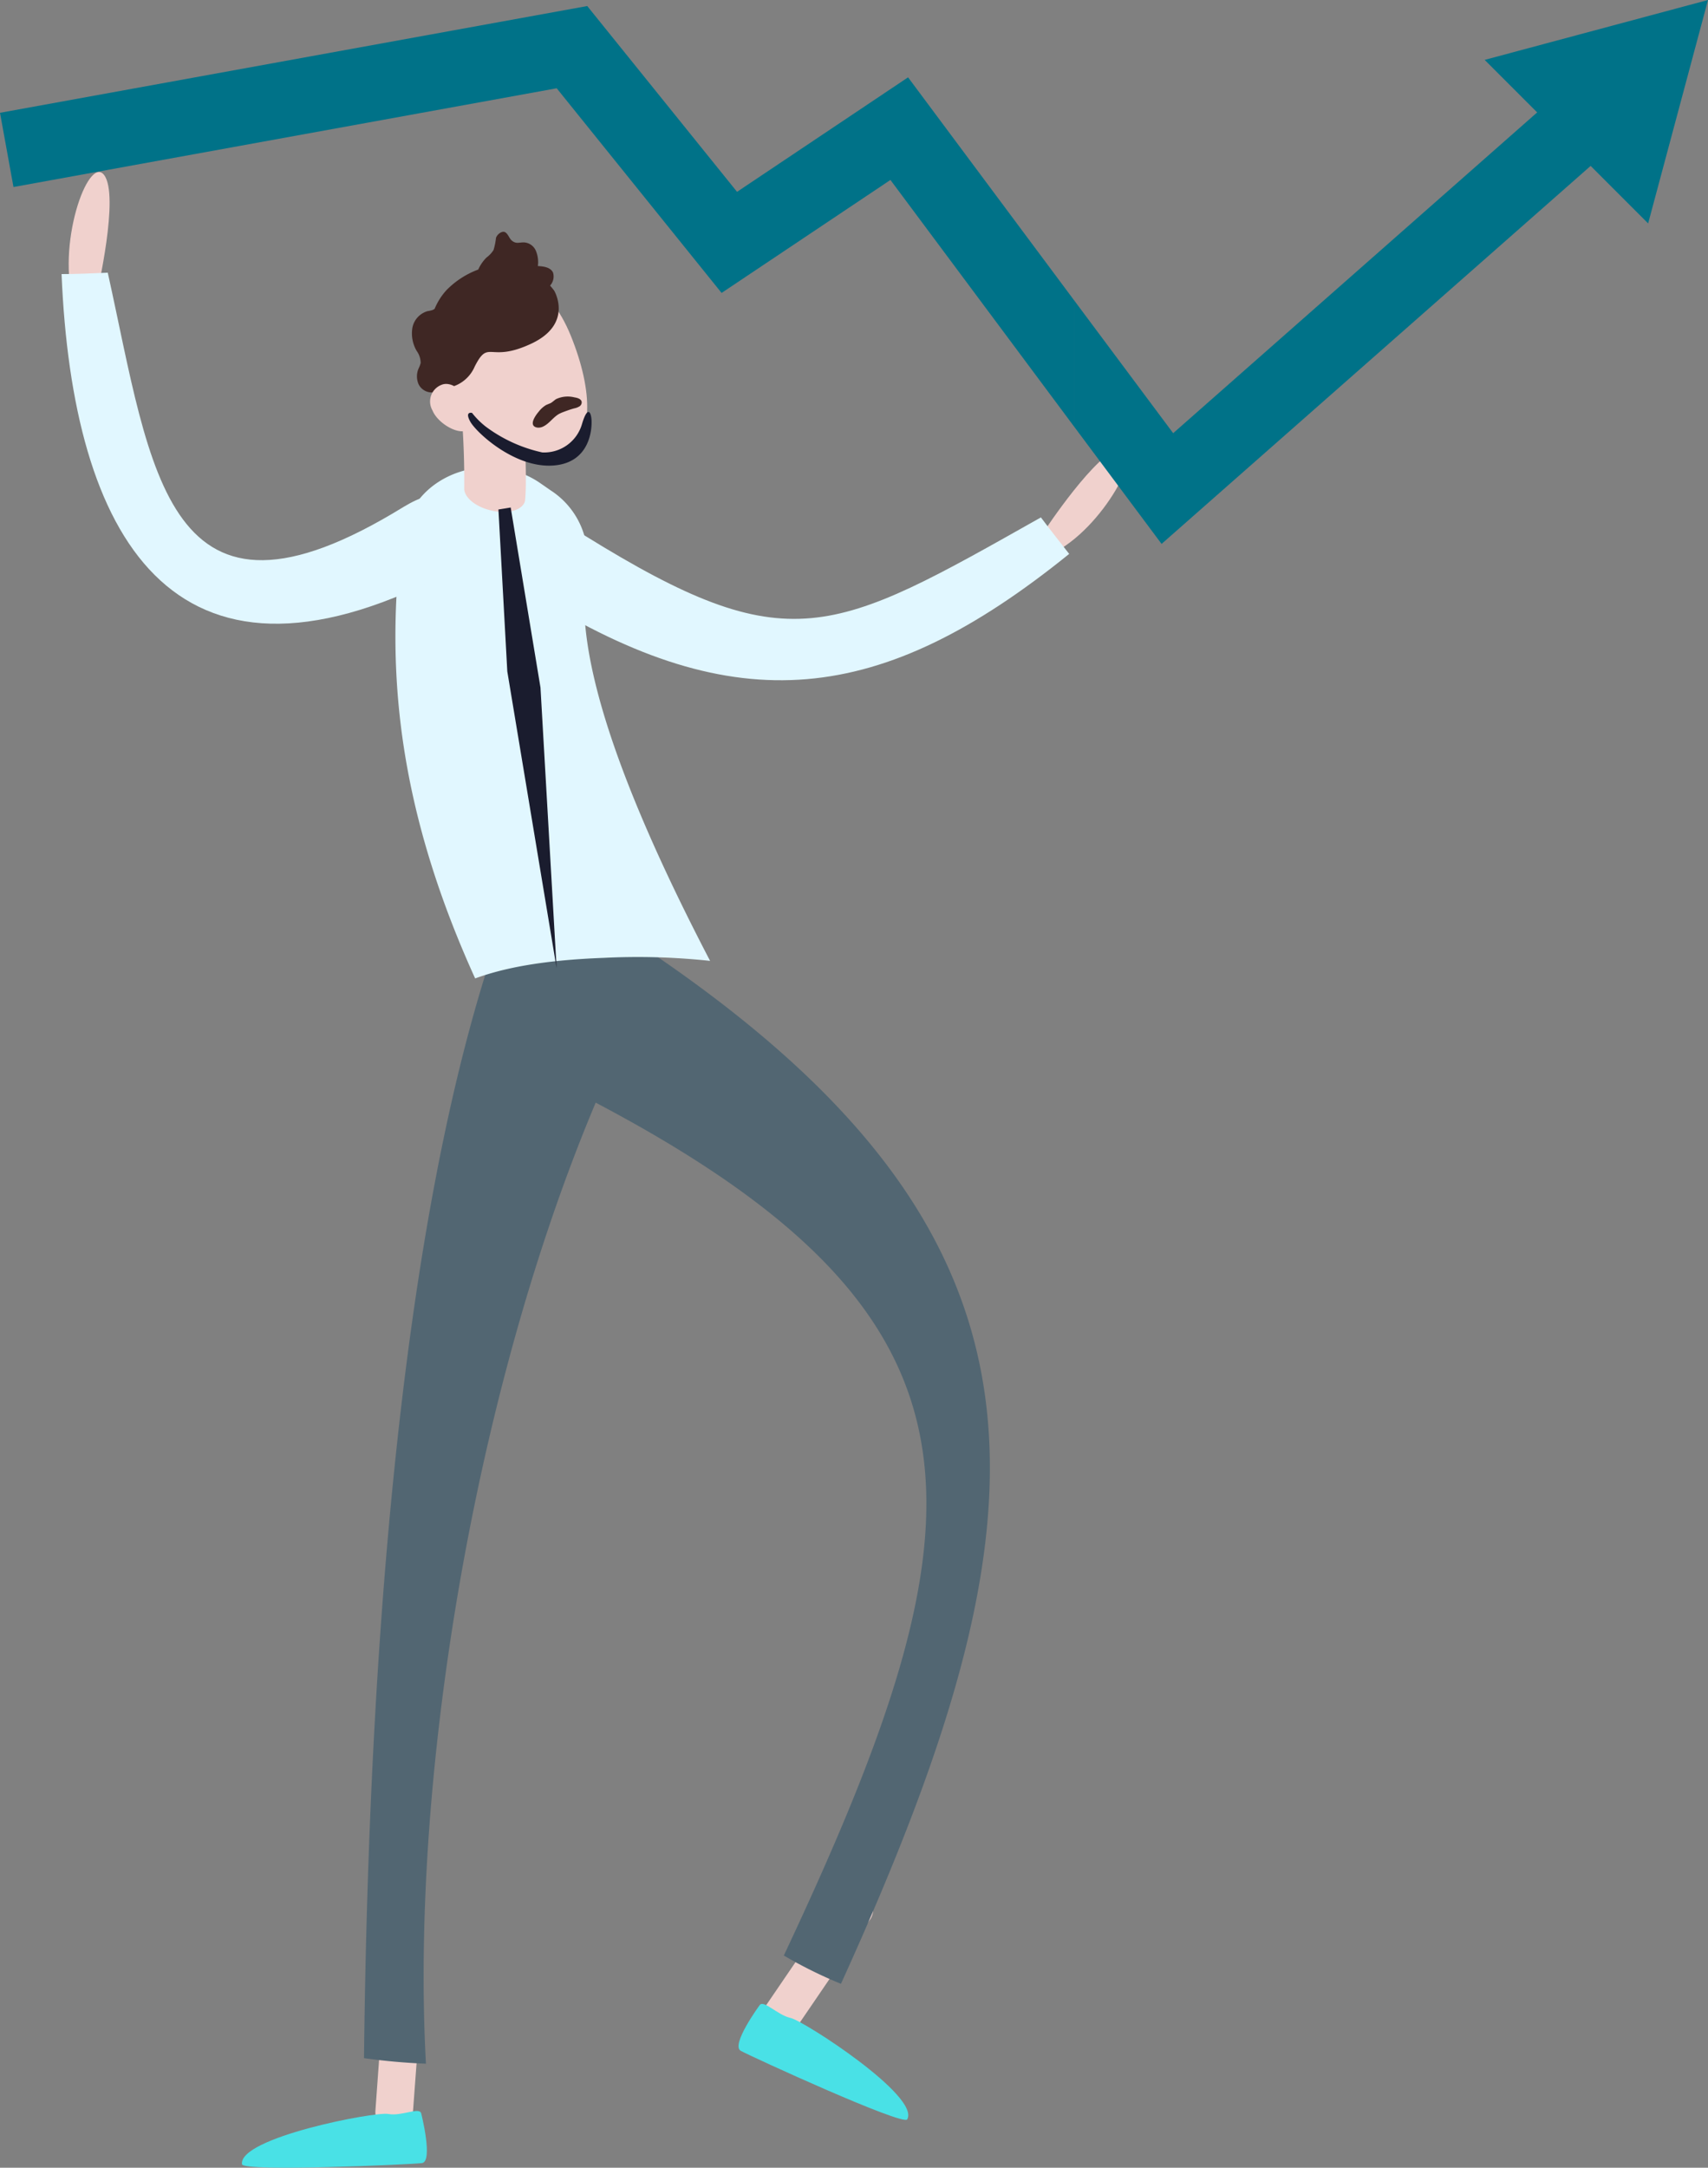 <svg xmlns="http://www.w3.org/2000/svg" viewBox="0 0 181.17 229.84"><rect x="0" y="0" width="181.17" height="229.84" fill="#808080" stroke="none"/><defs><style>.a9f753fc-8e40-4bd3-9b15-e9c85f65b5a1{fill:#f0d1cd;}.bcbacd2e-394b-47cb-93b4-c236aa13fd2d{fill:#49e1e6;}.bbd92343-2b25-4f41-a1d8-c21a0c0d39df{fill:#e1f7ff;}.b40b0247-7d3e-4c93-9d7d-55b49a7f6ac6{fill:#526672;}.ae5714e5-ed11-4760-8d17-494137716a6a{fill:#3f2724;}.aefac5e8-e5bc-44f7-ac8a-3d7fa583dae8{fill:#1a1c2e;}.ba8b0466-0645-460d-bc55-cdf65e77c3d9{fill:#007288;}</style></defs><title>04 Man Arms Up</title><g id="ae066cc7-4fb8-4a51-9695-87cde63395c2" data-name="Layer 2"><g id="bd0046a6-5f06-4168-945e-5a540197ba87" data-name="Layer 1"><g id="fad9a8c4-2bbb-4cf1-8715-50be127c27e1" data-name="Man Arms Up"><path class="a9f753fc-8e40-4bd3-9b15-e9c85f65b5a1" d="M41.26,225.86a1.76,1.76,0,0,0,.4.07,2,2,0,0,0,2.13-1.83l1.06-14.28a2,2,0,1,0-4-.3L39.82,223.8A2,2,0,0,0,41.26,225.86Z"/><path class="bcbacd2e-394b-47cb-93b4-c236aa13fd2d" d="M44.68,224.09s1.3,5.11.07,5.26-19,.94-19.08.12c-.39-2.81,14.08-5.6,15.51-5.33S44.51,223.35,44.68,224.09Z"/><path class="a9f753fc-8e40-4bd3-9b15-e9c85f65b5a1" d="M110.75,56.33s5.64-8.58,8.22-8.82-1.87,8.54-7.46,11.23Z"/><path class="bbd92343-2b25-4f41-a1d8-c21a0c0d39df" d="M110.41,54.86c1,1.33,2,2.59,3,3.87-20,16.17-35.33,17.75-56.72,4.47-3.27-2-3-3.35-1-5.9-.24-.55-.27-.51,0,0,1.95-2.55,3-2.6,6.29-.54C83.7,70.22,88.26,67.34,110.41,54.86Z"/><path class="a9f753fc-8e40-4bd3-9b15-e9c85f65b5a1" d="M81.85,216a1.7,1.7,0,0,1-.35-.19A2,2,0,0,1,81,213l8.07-11.83a2,2,0,0,1,3.29,2.25l-8.07,11.83A2,2,0,0,1,81.85,216Z"/><path class="b40b0247-7d3e-4c93-9d7d-55b49a7f6ac6" d="M89.2,210.34a47.65,47.65,0,0,1-6.06-3c23.26-49.4,24-69.87-28.75-94.81,2.45-5.4,5.19-10.65,7.93-15.91C114.37,128.94,112.93,158.21,89.2,210.34Z"/><path class="b40b0247-7d3e-4c93-9d7d-55b49a7f6ac6" d="M38.61,218.22a65.7,65.7,0,0,0,6.57.59c-1.89-34.6,7.29-83.66,24.08-114.63-5.13-2.6-10.3-5.11-15.48-7.6C41.46,129.57,39,183.72,38.61,218.22Z"/><path class="bcbacd2e-394b-47cb-93b4-c236aa13fd2d" d="M80.58,212.6s-3.12,4.24-2,4.85,17.23,8,17.65,7.26c1.41-2.45-11-10.46-12.37-10.75S81,212,80.58,212.6Z"/><path class="bbd92343-2b25-4f41-a1d8-c21a0c0d39df" d="M50.4,103.74c2.75-1,6.72-1.92,13.64-2.18a72.12,72.12,0,0,1,11.28.32C63.21,78.64,61.12,67.07,62.21,60.54A8.54,8.54,0,0,0,58.42,52l-1.14-.79c-5.29-3.63-13-1-14.3,4.82a43.47,43.47,0,0,0-.9,6.72C41.39,74.78,43.17,87.84,50.4,103.74Z"/><path class="a9f753fc-8e40-4bd3-9b15-e9c85f65b5a1" d="M47.67,40.87C50,46.68,56,49.74,59.56,48.3s3.35-6.86,1-12.67-6.45-7.6-10-6.15S45.31,35.05,47.67,40.87Z"/><path class="a9f753fc-8e40-4bd3-9b15-e9c85f65b5a1" d="M48.69,41.07l6.56-.64c.09.9.77,9.45.44,12.68-.24,1-1.88,1.45-3.65,1-1.6-.38-2.76-1.35-2.8-2.27h0A87.92,87.92,0,0,0,48.69,41.07Z"/><path class="ae5714e5-ed11-4760-8d17-494137716a6a" d="M60.92,42.13a2.91,2.91,0,0,0-1.94.19c-.2.13-.36.3-.57.42l-.46.19a2.71,2.71,0,0,0-.8.71c-.34.39-1.14,1.5-.19,1.69a1.09,1.09,0,0,0,.64-.1c.67-.31,1.07-1,1.73-1.36a3.92,3.92,0,0,1,.36-.16c.4-.15.8-.3,1.21-.41a1.67,1.67,0,0,0,.54-.2.5.5,0,0,0,.26-.47C61.67,42.3,61.25,42.18,60.92,42.13Z"/><path class="ae5714e5-ed11-4760-8d17-494137716a6a" d="M58.79,30.83c-.14-.2-.29-.37-.44-.55a1.44,1.44,0,0,0,.31-1.38c-.26-.56-1-.66-1.61-.69a3.08,3.08,0,0,0-.21-1.62,1.46,1.46,0,0,0-1.28-.89c-.53,0-.82.18-1.27-.19-.28-.24-.37-.66-.68-.87s-.85.15-1,.58a6.86,6.86,0,0,1-.26,1.29,2.92,2.92,0,0,1-.74.79,4.18,4.18,0,0,0-.88,1.28,9.17,9.17,0,0,0-3.36,2.17,6.74,6.74,0,0,0-1.27,2,1.55,1.55,0,0,1-.22.12,3.13,3.13,0,0,1-.53.12,2.28,2.28,0,0,0-1.61,1.78,3.67,3.67,0,0,0,.46,2.44,2.2,2.2,0,0,1,.42,1.28,2.92,2.92,0,0,1-.21.56,2.08,2.08,0,0,0,0,1.71,1.56,1.56,0,0,0,1.43.85,2.4,2.4,0,0,0,.6-.15c.31-.11.73-.22,1.15-.36a3.79,3.79,0,0,0,2.76-2.23c1.52-3,1.49-.32,6-2.43S58.79,30.83,58.79,30.83Z"/><path class="a9f753fc-8e40-4bd3-9b15-e9c85f65b5a1" d="M45.87,43.51c.55,1.35,2.6,2.54,3.58,2.14s.78-1.6.23-2.95-1.86-2.3-2.84-1.9A1.89,1.89,0,0,0,45.87,43.51Z"/><path class="aefac5e8-e5bc-44f7-ac8a-3d7fa583dae8" d="M50.07,43.78s-.81-.21-.19.92,4.67,4.93,8.77,4.66,4.18-4.17,4.08-5-.47-1.18-1,.61a4.17,4.17,0,0,1-4.21,3,15.55,15.55,0,0,1-6-2.74A8.51,8.51,0,0,1,50.07,43.78Z"/><path class="a9f753fc-8e40-4bd3-9b15-e9c85f65b5a1" d="M10.27,31.17s2.45-10.49.76-12.63-5.14,7.6-3.14,13.8Z"/><path class="bbd92343-2b25-4f41-a1d8-c21a0c0d39df" d="M11.43,28.91c-1.68.08-3.36.15-4.9.15C7.69,56.83,18.21,75.72,47,61c4.4-2.26,3.15-2.93,1.92-5.58.16-.77.2-.49,0,0-1.24-2.65-2.26-4-6.12-1.67C17.56,69.3,16.11,50,11.43,28.91Z"/><polygon class="ba8b0466-0645-460d-bc55-cdf65e77c3d9" points="181.17 0 157.48 6.35 174.82 23.69 181.17 0"/><polygon class="ba8b0466-0645-460d-bc55-cdf65e77c3d9" points="96.32 8.2 78.18 20.34 62.29 0.64 0 11.96 1.43 19.83 59.05 9.36 76.54 31.06 94.45 19.08 113.99 45.31 113.99 31.92 96.32 8.2"/><polygon class="ba8b0466-0645-460d-bc55-cdf65e77c3d9" points="172.97 13.85 167.68 7.84 124.44 45.93 113.99 31.92 113.99 45.31 123.21 57.67 172.97 13.85"/><polygon class="aefac5e8-e5bc-44f7-ac8a-3d7fa583dae8" points="53.81 71.19 59.04 102.65 57.33 72.9 54.17 53.81 52.87 54.02 53.81 71.19"/></g></g></g></svg>